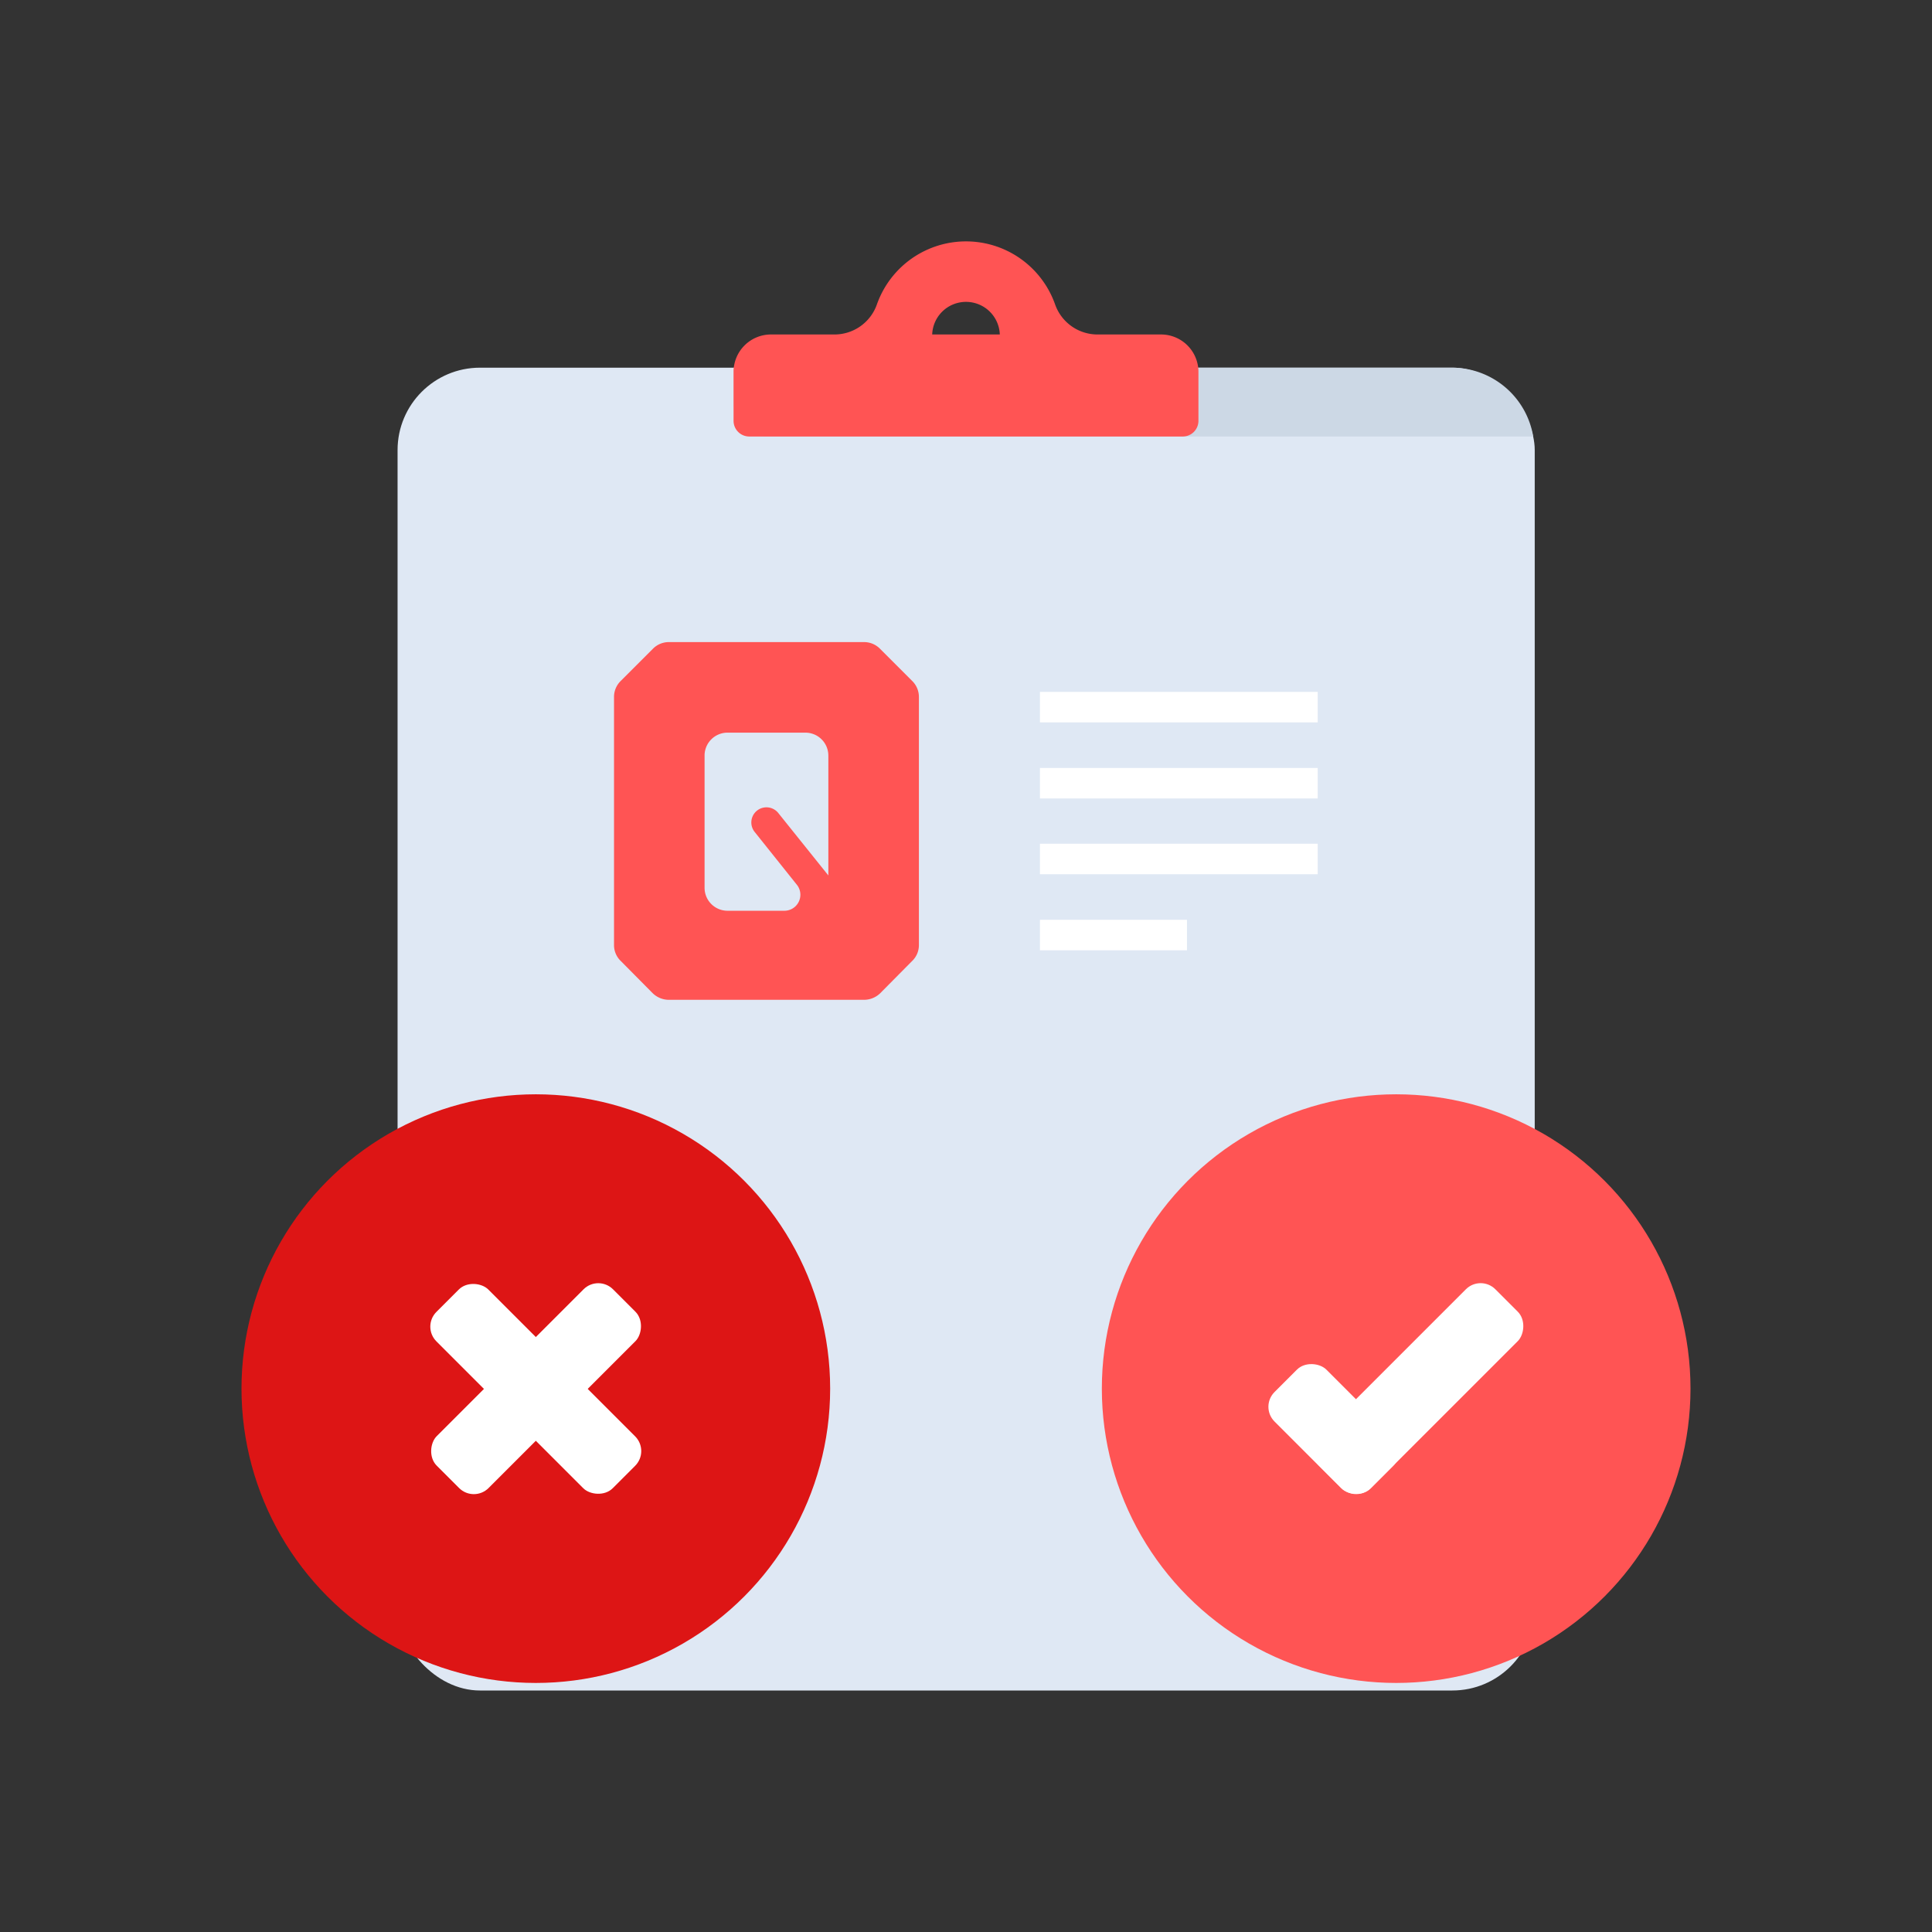 <svg id="Layer_1" data-name="Layer 1" xmlns="http://www.w3.org/2000/svg" viewBox="0 0 64 64"><rect x="0" y="0" width="64" height="64" fill="#333333" stroke="none"/><defs><style>.cls-1{fill:#dfe8f4;}.cls-2{fill:#ccd8e5;}.cls-3{fill:#ff5454;}.cls-4{fill:#fff;}.cls-5{fill:#dd1515;}</style></defs><title>interaction, interact, preferences, preformance, customer, rating, rate, questions</title><rect class="cls-1" x="13.17" y="12.18" width="37.67" height="43.82" rx="2.73"/><path class="cls-2" d="M48.11,12.18H24.3v1.16a1.12,1.12,0,0,0,1.12,1.12H50.79A2.73,2.73,0,0,0,48.11,12.18Z"/><path class="cls-3" d="M38.47,11.08H36.36a1.49,1.49,0,0,1-1.41-1,3.13,3.13,0,0,0-5.9,0,1.49,1.49,0,0,1-1.41,1H25.53a1.24,1.24,0,0,0-1.23,1.24v1.62a.52.52,0,0,0,.52.52H39.18a.52.52,0,0,0,.52-.52V12.32A1.24,1.24,0,0,0,38.47,11.08ZM32,10a1.12,1.12,0,0,1,1.12,1.08H30.88A1.12,1.12,0,0,1,32,10Z"/><path class="cls-3" d="M28.62,21.27H22.16a.74.74,0,0,0-.54.23l-1.05,1.05a.74.74,0,0,0-.23.54V31.3a.73.73,0,0,0,.23.54l1.05,1.06a.77.77,0,0,0,.54.22h6.46a.77.77,0,0,0,.54-.22l1.05-1.06a.73.73,0,0,0,.23-.54V23.09a.74.74,0,0,0-.23-.54L29.16,21.5A.74.74,0,0,0,28.62,21.27Zm-4.52,3h2.58a.76.76,0,0,1,.76.76V29l-1.66-2.07a.5.5,0,0,0-.78.63l1.39,1.74a.53.53,0,0,1-.41.87H24.1a.76.76,0,0,1-.76-.76V25A.76.76,0,0,1,24.1,24.27Z"/><rect class="cls-4" x="34.45" y="22.92" width="9.2" height="1.01"/><rect class="cls-4" x="34.45" y="25.44" width="9.2" height="1.01"/><rect class="cls-4" x="34.45" y="27.95" width="9.2" height="1.01"/><rect class="cls-4" x="34.45" y="30.47" width="4.87" height="1.01"/><circle class="cls-5" cx="17.75" cy="46" r="9.75"/><circle class="cls-3" cx="46.25" cy="46" r="9.75"/><rect class="cls-4" x="45.77" y="41.87" width="2.43" height="8.26" rx="0.69" transform="translate(46.29 -19.75) rotate(45)"/><rect class="cls-4" x="42.98" y="45.07" width="2.43" height="4.51" rx="0.69" transform="translate(108.9 49.55) rotate(135)"/><rect class="cls-4" x="16.54" y="41.87" width="2.43" height="8.26" rx="0.69" transform="translate(37.73 0.92) rotate(45)"/><rect class="cls-4" x="16.54" y="41.87" width="2.43" height="8.26" rx="0.69" transform="translate(62.83 65.98) rotate(135)"/></svg>